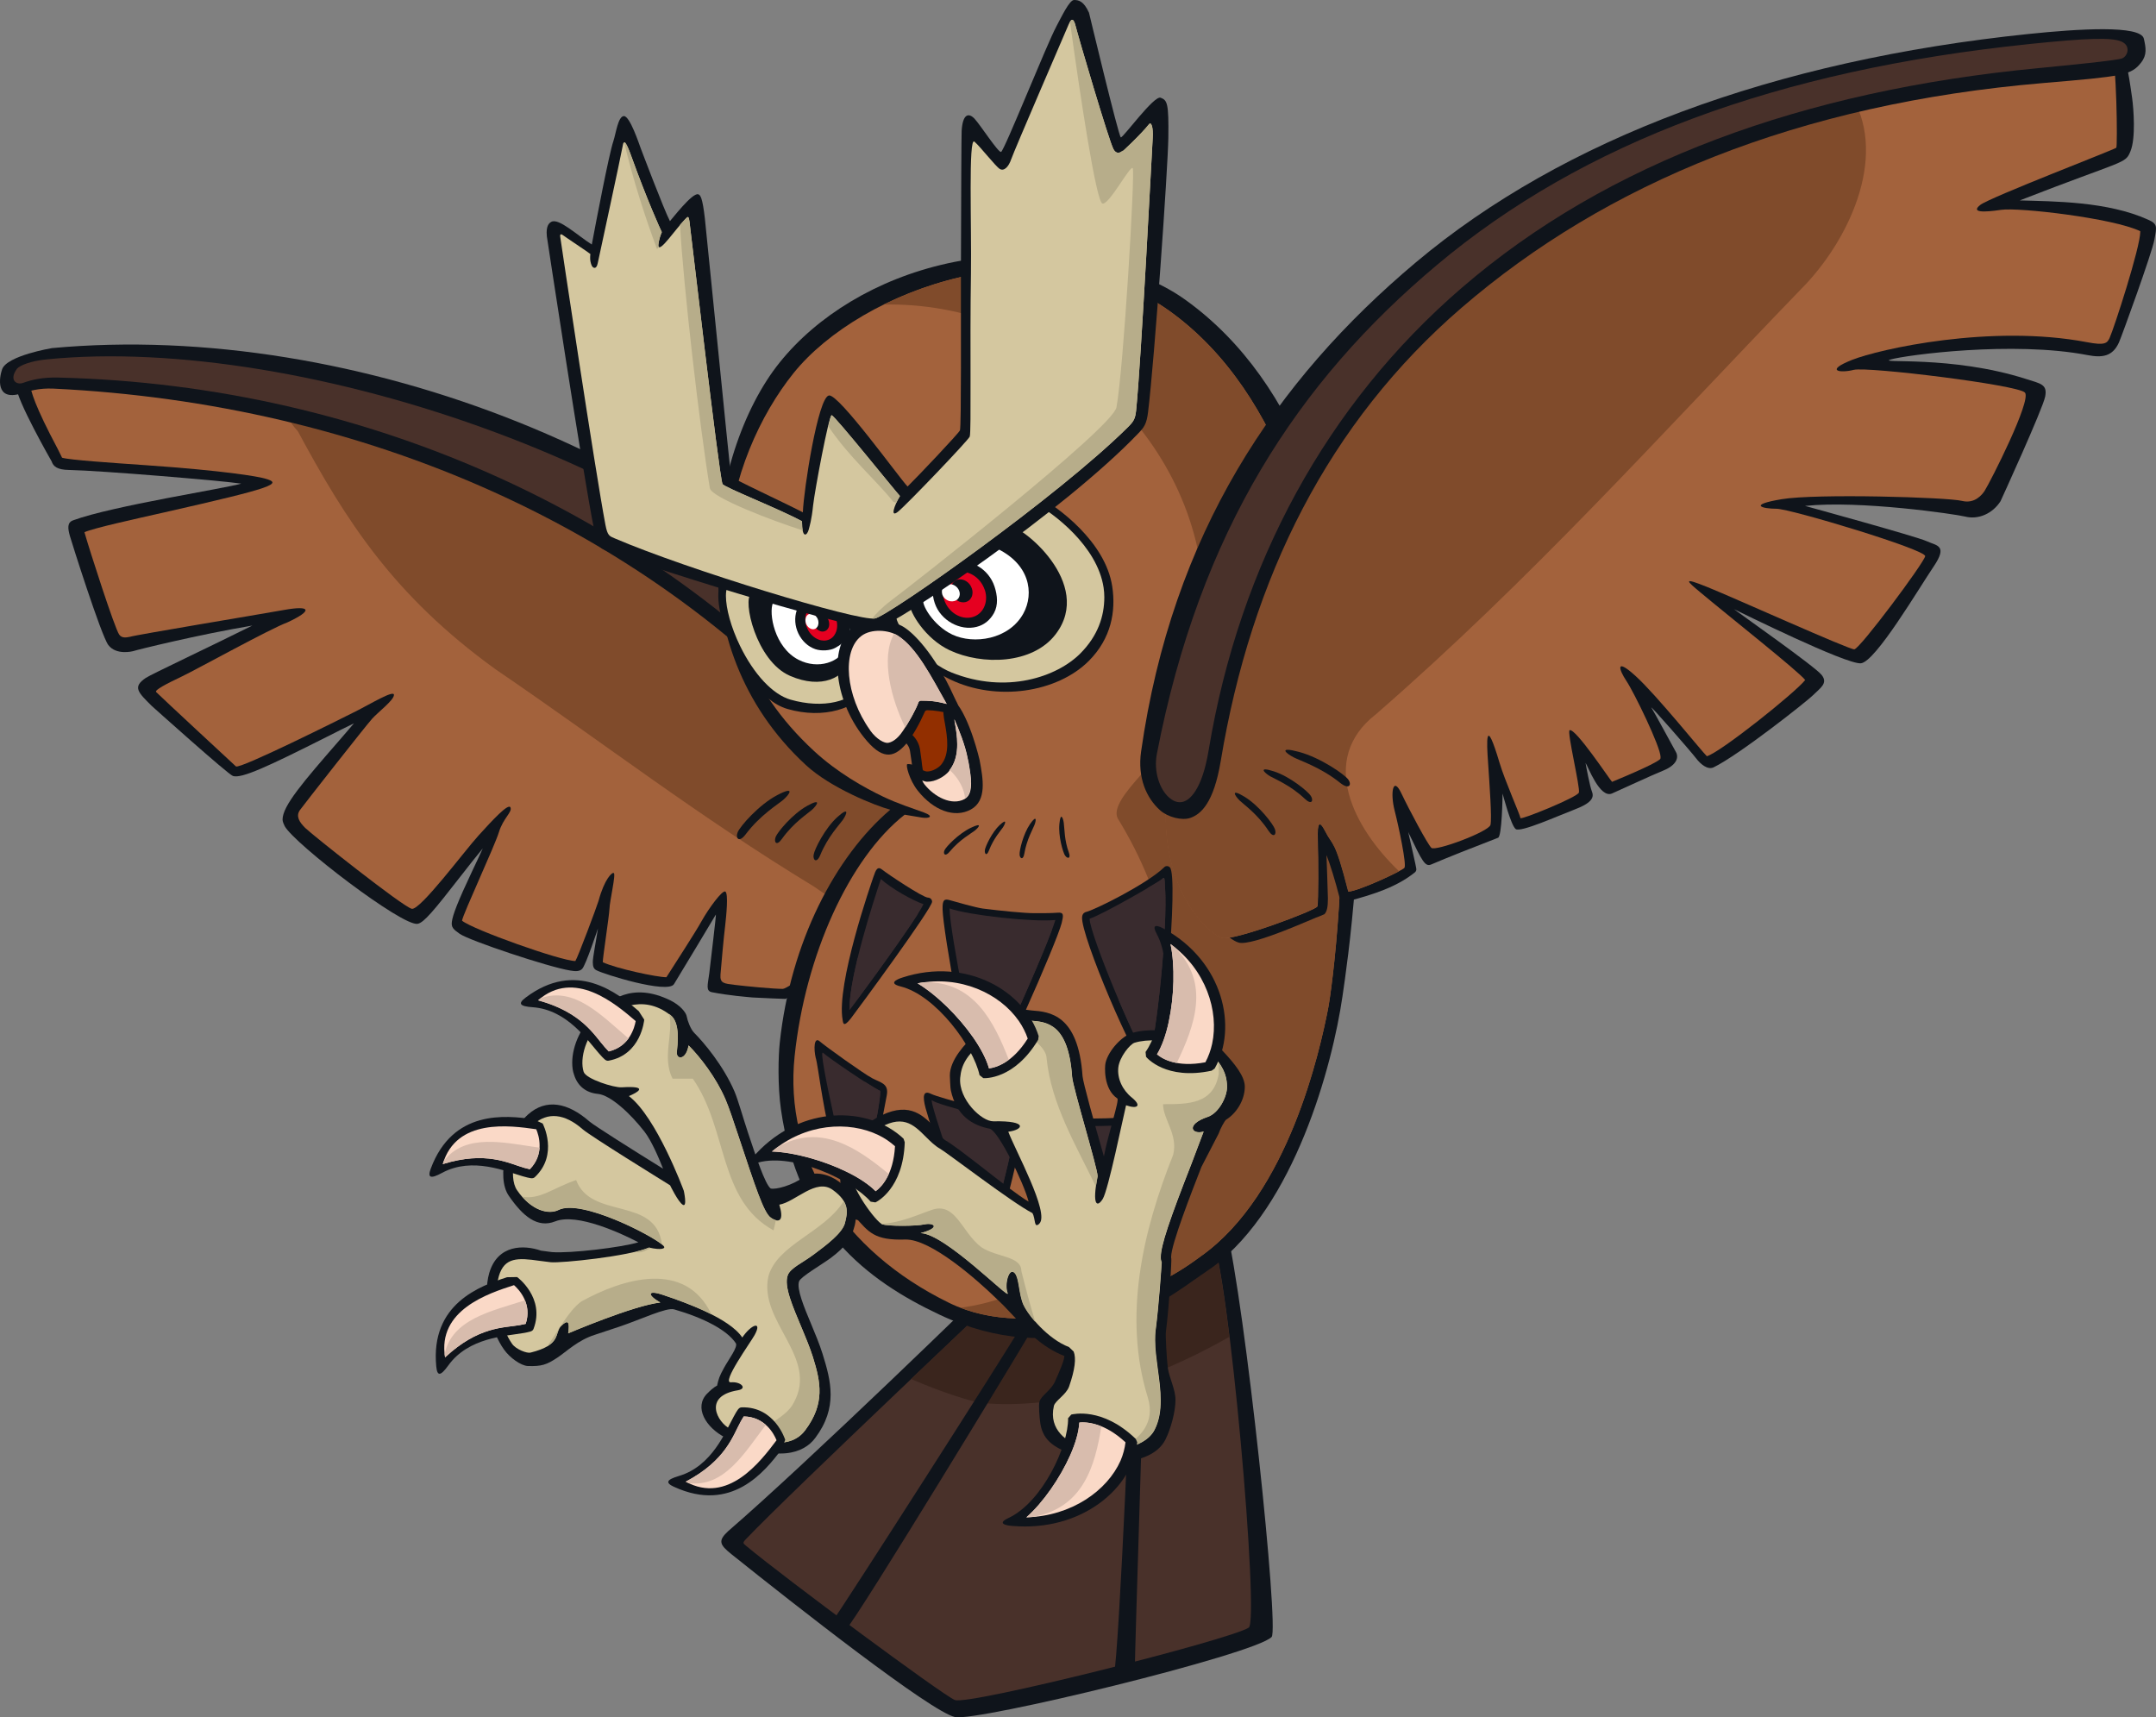 <?xml version="1.0" encoding="UTF-8"?>
<!-- Created with Inkscape (http://www.inkscape.org/) -->
<svg version="1.1" viewBox="0 0 425.57 338.99" xmlns="http://www.w3.org/2000/svg">
 <rect x="0" y="0" width="425.57" height="338.99" fill="#808080" stroke="none"/>
 <g transform="translate(76.174 9.336)">
  <path d="m161.59 230.66c-4.065 0.047-34.228 5.563-38.508 9.843-5.18 5.18-39.807 38.825-55.564 52.432-1.983 1.851-1.667 2.63 0.666 4.499 12.658 10.126 39.324 31.079 44.138 32.162 4.282 0.968 59.211-12.358 62.509-15.806 1.501-1.549-5.18-65.507-9.044-81.163-0.482-1.95-2.663-1.983-4.197-1.964" fill="#0f141b"/>
  <path d="m112.28 326.23c-2.597-1.133-33.445-23.984-41.123-30.38-0.685-0.567-0.817-0.614-0.047-1.416 8.561-9.011 52.099-50.067 57.162-54.914 3.683-3.513 29.098-6.646 32.479-6.679 1.298-0.017 1.601 0.581 1.7 0.784l0.472 0.85c3.513 7.029 9.511 76.05 7.395 77.466-3.579 2.38-55.413 15.423-58.012 14.29" fill="#49312a"/>
  <path d="m166.5 254.54c-0.883-7.212-1.818-13.341-2.663-17.006-5.947 5.497-20.02 13.442-28.198 14.641-5.679 0.817-13.757 0-19.537-1.133-3.73 3.546-8.011 7.612-12.442 11.825 6.146 2.682 12.375 4.613 14.174 4.763 14.457 1.218 31.38-3.262 48.668-13.091" fill="#3a251d"/>
  <g fill="#0f141b">
   <path d="m149.96 247.38c0 3.683-2.134 69.088-2.134 72.769-1.048 0.533-3.149 0.614-4.131 1.114 0.982-3.447 3.782-67.339 3.531-72.003 1.232-0.5 2.734-1.884 2.734-1.884"/>
   <path d="m127.33 253.48c-2.214 3.829-33.911 56.03-36.609 58.978-0.982-0.5-1.7-1.747-2.432-1.997 1.232-1.482 34.294-53.098 36.609-57.196 0.982 0 2.432 0.236 2.432 0.236"/>
   <path d="m-70.368 64.006c-0.666 0.094-1.185 0.482-1.482 1.067-0.189 0.378-1.147 1.232-1.147 1.766 0 2.663 7.012 14.891 7.012 14.891 0.33 0.982 1.067 1.667 3.432 1.7 6.579 0.142 30.08 2.115 33.994 2.696-3.05 0.935-25.45 4.396-33.178 7.245-1.18 0.425-1.081 1.53-0.633 3.116 0.236 0.864 6.146 19.604 7.579 21.502 1.567 2.082 4.847 1.218 4.847 1.218 0.85-0.283 12.908-3.267 23.584-5.064-8.062 4.032-19.92 9.594-21.02 10.326-2.682 1.799-1.567 2.833 1.147 5.53 0 0 15.024 13.491 16.04 13.84 1.681 0.552 6.845-1.832 18.571-7.745 1.95-0.982 3.829-1.931 5.313-2.649-0.831 1.001-1.865 2.167-2.814 3.281-7.295 8.377-11.276 13.025-11.276 15.723 0 0.425 0.283 1.001 0.425 1.298 1.983 3.546 23.285 19.87 26.249 19.27 1.218-0.236 3.097-2.465 8.561-9.494 1.35-1.733 2.965-3.796 4.282-5.38-0.633 1.416-1.416 3.064-2.082 4.462-2.899 6.13-3.848 8.694-4.013 9.994-0.142 1.081 0.236 1.482 1.549 2.398 1.931 1.35 17.472 6.546 21.819 7.245 1.048 0.189 1.851 0.189 2.346-0.33 0.718-0.718 3.097-7.912 3.116-7.962-0.378 2.531-1.015 5.68-1.015 6.629 0 0.968 0.236 1.331 0.666 1.582 1.383 0.784 14.124 4.747 15.357 2.767 0.982-1.601 8.128-13.458 8.261-13.724 0.142-0.283-1.048 9.411-1.298 11.626-0.283 2.233-0.751 3.447 0.548 3.697 3.347 0.652 6.762 0.916 8.012 1.034 1.265 0.094 6.529 0.283 6.529 0.283l0.283-0.189c1.78-1.185 43.505-29.031 44.021-44.437 0.094-2.616-0.949-4.747-3.083-6.379-60.494-46.153-147.74-79.531-190.49-72.886"/>
  </g>
  <path d="m118.91 138.49c1.549 1.18 2.299 2.649 2.299 4.481v0.236c-0.472 13.807-40.906 42.655-42.855 42.655-1.95 0-7.212-0.515-9.444-0.784-2.214-0.283-2.998-0.283-2.866-2.082 0.142-1.832 0.652-7.462 0.916-9.544 0.236-2.096 0.666-6.379 0.047-6.795-0.6-0.378-3.333 3.399-4.646 5.746-1.298 2.346-5.097 8.161-6.995 11.159-1.865 0-9.911-1.714-12.559-2.965 0-0.968 1.232-8.911 1.317-10.51 0.047-1.615 1.317-6.862 0.85-7.095-0.33-0.189-1.832 1.18-2.998 5.48-0.283 1.001-4.098 11.209-4.58 11.892-2.8 0-20.187-6.179-22.369-7.961 0.142-1.232 6.429-14.674 7.278-17.472 0.85-2.781 2.682-3.966 2.28-4.88-0.378-0.916-3.531 2.483-6.262 5.496-2.748 2.998-11.526 14.824-13.208 14.507-1.681-0.33-19.871-14.773-21.036-15.956-1.185-1.166-1.898-2.332-1.048-3.531 0.869-1.199 13.058-16.722 14.241-18.021 1.18-1.317 4.315-3.664 4.315-4.712 0-1.048-4.698 1.832-7.579 3.267-2.88 1.449-22.918 11.476-23.618 10.842-0.699-0.647-14.49-13.424-15.739-14.673-0.378-0.378 1.997-1.615 5.113-3.097 2.649-1.251 17.522-9.477 20.736-10.626 5.28-2.45 4.566-3.413-0.6-2.483-5.18 0.93-29.264 4.913-30.48 5.313-0.751 0.142-1.567 0.283-2.082-0.472-0.897-1.317-5.779-16.44-6.845-20.187 1.851-0.817 9.494-2.498 15.773-3.914 21.669-4.913 23.601-5.68 19.737-6.712-1.365-0.378-7.761-1.516-23.351-2.597-6.796-0.472-15.14-1.034-16.573-1.482-0.283-0.567-0.883-1.78-0.883-1.78-4.447-8.361-5.396-11.543-5.396-12.742 0-0.283 0.047-0.425 0.094-0.515 42.306-6.579 128.85 26.632 188.98 72.502" fill="#a3623c"/>
  <path d="m-17.384 75.78c9.56 17.788 18.921 32.445 38.958 46.952 21.969 14.974 39.94 28.964 62.925 42.938 3.933 2.814 8.178 4.963 12.608 6.762 11.41-9.411 23.851-21.619 24.101-29.231v-0.236c0-1.832-0.751-3.314-2.299-4.481-41.473-31.646-95.52-57.262-138.96-67.955 0.033 2.247 2.063 4.646 2.663 5.246" fill="#804b2b"/>
  <path d="m-65.938 59.382s-8.911 1.482-9.827 4.197c-0.515 1.482-1.432 6.329 3.763 4.763 1.601-0.482 3.413-1.1 6.396-0.968 61.359 2.965 117.74 27.432 155.85 71.17 3.631 4.164 6.496 2.564 7.562 1.681 3.262-2.696 4.429-10.376 1.166-14.54-34.427-43.838-104.75-71.886-164.91-66.306" fill="#0f141b"/>
  <path d="m98.363 126.72c2.498 3.163 1.615 9.727-0.864 11.775-1.35 1.114-2.965 0.633-4.78-1.464-38.475-44.154-95.82-70.337-157.31-71.836-3.314-0.094-5.413 0.472-7.029 1.048-1.232 0.472-2.88-0.515-1.185-2.814 0.6-0.647 2.649-1.516 5.896-1.832 49.933-4.997 131.23 21.786 165.27 65.124" fill="#49312a"/>
  <g fill="#0f141b">
   <path d="m76.923 155.9c-0.378 1.001 0.189 1.884 1.265 0.33 2.266-3.182 5.113-4.997 5.896-5.696 1.015-0.916 2.016-2.432-0.902-0.817-2.932 1.615-5.862 5.163-6.262 6.163"/>
   <path d="m69.445 154.91c-0.5 1.18 0.236 2.233 1.582 0.425 2.833-3.763 6.396-5.929 7.378-6.762 1.251-1.081 2.516-2.88-1.147-0.968-3.65 1.917-7.312 6.129-7.811 7.312"/>
   <path d="m84.43 159.38c-0.189 1.067 0.6 1.799 1.317 0.047 1.482-3.612 3.829-6.03 4.429-6.896 0.784-1.114 1.416-2.814-1.067-0.581-2.483 2.247-4.514 6.362-4.679 7.428"/>
   <path d="m110.75 42.678c-13.891 3.083-25.666 10.376-33.012 19.521-7.278 9.044-12.375 24.017-12.375 39.108 0 13.141 4.514 28.381 17.555 40.39 4.863 4.499 13.724 8.028 16.639 8.794-10.842 9.211-19.703 26.166-21.819 46.036-0.283 2.616-0.425 8.444 0.236 13.108 3.314 23.235 16.706 33.662 31.346 40.557 22.935 10.793 40.49 0.094 50.234-6.895l3.73-2.583c16.073-12.059 23.535-39.607 25.533-53.382 2.016-13.774 15.407-104.11-30.996-137.48-11.393-8.211-31.046-10.743-47.069-7.179"/>
  </g>
  <path d="m111.19 247.85c-21.103-10.293-32.628-28.681-30.513-48.718 2.096-19.954 10.826-39.108 21.719-47.652 0 0 1.917 0.33 3.399 0.567 1.464 0.236 2.483-0.236 0.378-1.015-2.096-0.765-5.18-1.747-8.028-3.116-3.749-1.799-8.994-4.712-13.641-9.011-26.966-24.867-17.189-58.228-4.046-74.584 13.307-16.556 49.717-29.88 74.251-12.242 45.403 32.662 32.795 129.95 31.23 137.84-1.567 7.878-7.695 36.359-25.017 48.668l-1.501 1.081c-9.393 6.762-31.729 16.222-48.235 8.178" fill="#a3623c"/>
  <path d="m154.71 52.082c-16.989-12.225-39.674-9.577-56.446-1.298 31.496-0.699 61.393 24.7 63.142 56.963 0 7.995-1.001 16.972-3.999 24.967-2.998 6.995-14.957 15.49-12.958 19.487 18.971 30.963 11.959 62.409-11.01 87.392-2.998 2.979-6.995 4.98-10.993 6.979-3.017 1.133-6.03 1.832-9.044 2.233 16.239 6.262 37.042-2.667 46.02-9.127l1.501-1.081c17.322-12.309 23.468-40.79 25.033-48.685 1.567-7.878 14.157-105.16-31.246-137.83" fill="#804b2b"/>
  <path d="m340.35-0.993c-40.657 2.781-82.429 16.206-114.64 36.809-40.657 26.016-64.957 62.575-70.27 105.73-2.45 19.837 8.611 33.894 12.875 35.177 2.748 0.798 15.506-5.147 15.94-5.18 0-0.017 1.001-0.425 1.001-0.425 0.515-0.534 0.685-1.501 0.685-3.083 0-0.982-0.283-8.328-0.283-8.594 0.765 1.931 1.766 5.246 2.531 8.211l0.034 0.142 0.047 0.094c0.236 0.425 0.699 0.897 1.317 0.751 5.68-1.482 10.077-2.998 13.525-5.779 0.189-0.189 0.283-0.331 0.283-0.619 0-0.425-1.284-5.846-1.615-7.395 0.034 0.047 0.047 0.142 0.094 0.236 2.715 5.679 3.262 6.745 4.481 6.212 3.182-1.365 8.211-3.347 13.174-5.263 0.765-0.283 0.897-8.211 0.883-8.728 0.094 0.283 1.648 6.296 2.597 7.012 0.968 0.718 8.395-2.63 11.592-3.848 3.182-1.199 3.947-2.266 3.48-3.48-0.472-1.218-1.166-5.03-1.284-5.73 0.472 0.633 2.8 7.096 5.23 6.03 2.432-1.067 7.595-3.498 10.176-4.547 2.583-1.067 3.031-2.564 2.432-3.631-0.6-1.048-4.164-7.678-4.813-8.711-0.652-1.034 7.845 8.694 8.761 9.91 0.916 1.218 2.332 2.384 3.498 1.818 5.014-2.432 18.438-13.058 19.587-14.207 1.464-1.464 3.064-2.38 1.714-4.046-1.35-1.681-16.306-12.192-17.288-12.958 1.114 0.515 22.185 10.976 25.067 10.676 2.899-0.33 11.459-14.84 14.34-19.087 2.88-4.249 0.6-4.098-1.365-5.014-1.983-0.916-23.402-6.795-24.018-6.962 10.876-1.147 29.797 1.648 31.596 2.101 2.616 0.666 5.43-0.581 6.996-3.031 0.094-0.189 8.344-18.221 8.811-20.653 0.472-2.432-0.883-2.55-3.796-3.48-14.74-4.712-29.68-2.965-26.682-3.848 2.998-0.864 24.068-3.697 38.825-0.864 2.913 0.567 4.963 0.283 6.212-2.483 0.472-1.015 6.546-17.705 6.996-20.286 0.472-2.583 0.666-3.097-1.218-3.947-8.045-3.65-18.704-3.612-25.35-3.815 20.87-8.128 20.803-7.129 21.852-9.71 1.067-2.583 0.618-8.344 0.33-10.476-0.33-2.115-1.081-8.744-2.616-10.327-0.6-0.614-1.251-0.718-1.681-0.685" fill="#0f141b"/>
  <path d="m226.79 37.5c31.929-20.437 73.369-33.728 113.71-36.493 0.017-0.017 0.094 0.047 0.094 0.047 1.034 1.067 1.232 18.404 0.968 18.771-0.283 0.33-24.85 9.76-26.832 11.276-1.964 1.534 0.619 1.501 4.098 0.982 3.498-0.515 22.085 1.634 27.449 4.211 0 0.033 0.017 0.047 0.017 0.094 0 3.116-5.18 19.071-6.063 21.003-0.472 0.982-0.864 1.516-4.462 0.817-18.871-3.598-40.989 1.35-46.419 3.513-5.429 2.167-2.28 2.63 0.378 1.95 2.663-0.685 32.429 2.965 33.795 4.481 1.365 1.516-6.846 17.655-7.945 19.387-0.515 0.798-1.983 2.616-4.481 1.997-2.814-0.718-28.831-1.482-35.61-0.331-6.779 1.133-3.73 1.884-1.001 1.884 2.734 0 29.564 8.078 29.347 9.361-0.189 1.265-12.908 18.338-13.991 18.388-1.1 0.033-23.634-10.127-28.914-12.259-5.28-2.134-4.131-1.213-1.35 1.114 5.18 4.348 19.471 15.656 20.57 17.205-1.898 2.432-16.656 14.24-19.404 15.04-0.949-0.883-9.944-12.092-14.058-15.823-4.098-3.73-3.333-1.298-1.813 0.982 1.516 2.28 6.729 12.992 6.729 14.99 0 0.189-0.017 0.283-0.047 0.378-0.283 0.331-1.865 1.364-9.527 4.532-0.5-0.5-7.212-10.66-8.378-10.193-0.567 0.236 2.134 11.393 1.832 12.308-0.283 0.916-11.559 5.497-11.542 5.03 0-0.482-3.083-7.395-4.112-10.876-2.866-9.644-2.564-4.178-2.266 0.047 0.283 4.263 0.765 10.793 0.472 12.159-0.283 1.365-10.927 5.313-11.676 4.547-0.765-0.751-4.263-7.279-5.929-10.776-1.667-3.498-2.2-0.047-1.331 3.38 0.883 3.447 2.398 10.743 1.95 11.342-0.472 0.619-9.327 4.698-11.059 4.665-2.701-10.576-2.998-8.827-4.58-11.942-1.601-3.13-1.516-0.094-1.449 2.465 0.094 2.531 0.142 11.676-0.094 12.425-0.283 0.751-16.572 6.862-18.787 6.213-2.965-0.883-13.158-10.393-10.776-29.764l3.163-4.282c5.247-42.538 29.231-78.598 69.371-104.28" fill="#a3623c"/>
  <path d="m195.36 131.71c30.963-26.966 55.93-54.93 83.895-83.895 9.31-9.31 17.189-25.8 10.26-37.892-22.718 6.379-44.304 15.789-62.725 27.565-40.14 25.683-64.124 61.742-69.371 104.3l-3.163 4.282c-2.38 19.371 7.812 28.865 10.776 29.748 2.214 0.666 18.521-5.463 18.788-6.213 0.236-0.732 0.189-9.877 0.094-12.425-0.047-2.531-0.142-5.58 1.449-2.465 1.582 3.116 1.884 1.383 4.58 11.959 1.416 0.017 7.578-2.701 10.043-4.032-8.927-8.511-15.989-22.019-4.646-30.93" fill="#804b2b"/>
  <path d="m184.29 169.54h-0.017 0.017" fill="#d4c79f"/>
  <path d="m324.35-2.642c-50.383 5.213-91.889 20.62-121.02 45.071-27.882 23.418-48.135 53.648-54.264 96.57-0.751 5.247 1.1 9.244 3.749 11.609 1.534 1.364 4.315 2.082 5.979 1.501 2.063-0.732 4.598-2.866 5.996-11.243 6.013-36.293 21.336-66.856 47.536-89.458 28.548-24.617 66.556-40.273 114.84-44.354 15.739-1.331 17.339-1.534 19.287-4.032 1.213-1.549 0.949-2.932 0.548-4.712-0.6-2.748-12.975-1.95-22.652-0.949" fill="#0f141b"/>
  <path d="m154.55 148.06c-1.799-1.601-3.05-5.047-2.365-8.611 8.478-43.871 27.732-73.368 55.28-96.486 28.815-24.184 67.123-38.458 117.09-43.621 11.309-1.166 16.056-1.317 18.005-0.482 1.95 0.831 1.246 2.913 0.142 3.329-1.1 0.425-10.66 1.35-16.789 1.95-46.053 4.429-84.728 18.455-113.59 43.371-26.549 22.902-43.804 54.431-49.917 91.207-1.331 8.095-3.862 9.81-4.88 10.16-1.218 0.425-2.28-0.189-2.965-0.817" fill="#49312a"/>
  <path d="m96.237 163.73c-0.472 1.383-7.395 21.252-6.079 28.298 0.094 0.472 0.094 1.615 1.615-0.331 1.482-1.95 16.106-21.802 16.039-23.051-0.017-0.472-0.378-0.784-0.817-0.798-1.015-0.017-7.995-4.679-8.977-5.48-0.982-0.817-1.317-0.017-1.78 1.365" fill="#0f141b"/>
  <path d="m91.49 190.01c0-6.912 4.797-21.619 6.213-25.833 2.063 1.884 6.345 4.282 8.411 4.963-1.501 3.262-14.624 21.036-14.624 20.87" fill="#392b2e"/>
  <path d="m109.88 170.14c0.094 4.462 4.93 31.296 6.946 34.827 0.236 0.472 0.652 1.464 1.284 1.015 2.2-1.567 14.357-29.431 15.273-33.095 0.378-1.549 0.472-2.181-0.798-2.063-1.265 0.094-2.531 0.094-4.598 0.094-2.049 0-6.646-0.472-10.193-0.916-1.364-0.189-5.513-1.365-6.546-1.667-1.015-0.283-1.416-0.047-1.365 1.78" fill="#0f141b"/>
  <path d="m111.25 169.98c3.862 1.365 16.589 2.734 20.903 2.28-1.582 5.18-11.593 27.682-14.141 31.763-1.766-4.532-6.662-29.114-6.762-34.044" fill="#392b2e"/>
  <path d="m153.59 161.89c-3.447 3.314-13.724 8.411-15.407 8.794-0.189 0.047-0.699 0.236-0.765 1.001-0.33 3.546 10.593 29.231 12.825 30.197 0.378 0.189 0.784 0.047 1.034-0.236 2.134-2.38 5.247-38.075 3.465-39.774-0.33-0.33-0.817-0.33-1.147 0" fill="#0f141b"/>
  <path d="m153.21 164.18c0.567-0.567 0.472-0.047 0.581 1.582 0.567 7.928-1.733 30.047-3.314 34.294-2.663-3.612-11.526-24.983-11.576-28.048 2.498-0.784 13.741-7.262 14.307-7.828" fill="#392b2e"/>
  <path d="m84.888 199.61c0.472 1.95 1.1 7.845 2.847 15.457 3.65 15.89 4.396 16.123 4.897 16.289l0.515 0.142 0.378-0.472c1.133-1.53 4.864-21.686 5.33-24.084 0.472-2.413-1.147-2.531-2.866-3.447-1.733-0.916-9.244-6.296-10.36-7.278-1.114-0.982-1.232 1.431-0.765 3.381" fill="#0f141b"/>
  <path d="m86.264 198.46c1.147 1.034 9.344 6.646 11.292 7.545 0 0.047 0.017 0.094 0.017 0.236 0 3.064-3.314 17.855-4.747 22.569-1.733-5.247-7.711-31.363-6.562-30.33" fill="#392b2e"/>
  <path d="m106.55 209.47c0.666 2.432 9.144 29.88 11.209 30.43 0.142 0.034 0.534 0.094 0.883-0.283 1.634-1.799 7.778-26.116 7.095-27.998-0.094-0.331-0.378-0.534-0.699-0.567-3.716-0.472-15.89-3.697-17.422-4.462-1.534-0.765-1.747 0.378-1.067 2.899" fill="#0f141b"/>
  <path d="m107.81 207.86c1.034 0.916 14.207 4.178 16.523 4.566-0.094 3.083-4.646 21.053-6.379 25.3-2.03-4.447-11.176-30.78-10.143-29.864" fill="#392b2e"/>
  <path d="m153.99 209.36c-1.185 1.331-6.196 2.049-14.924 2.101h-0.883c-0.378 0.017-0.685 0.189-0.864 0.548-1.582 2.866 8.811 28.515 8.944 28.731l0.283 0.472 0.581-0.094c2.167-0.515 8.361-28.614 8.511-30.33 0.047-0.567 0.094-1.449-0.548-1.733-0.189-0.094-0.633-0.189-1.081 0.331" fill="#0f141b"/>
  <g fill="#392b2e">
   <path d="m91.49 190.01c0 0.142 10.027-13.425 13.558-19.004-3.848 3.097-8.411 5.48-11.959 8.877-0.916 3.829-1.601 7.529-1.601 10.127"/>
   <path d="m131.5 174.14c-4.88 5.546-12.392 7.944-17.538 12.741 1.464 7.412 3.163 14.84 4.065 17.139 2.299-3.697 10.743-22.535 13.475-29.88"/>
   <path d="m153.79 165.76c-0.094-1.634-0.017-2.148-0.581-1.582-0.189 0.189-1.298 0.864-2.847 1.78 1.497 7.562-1.501 15.273-5.763 22.002 2.313 5.43 4.698 10.493 5.879 12.092 1.582-4.249 3.881-26.35 3.314-34.294"/>
   <path d="m97.576 206.23c0-0.094-0.017-0.142-0.017-0.236-0.581-0.283-1.747-0.982-3.097-1.846-0.189 3.612-2.597 6.962-5.363 9.927 1.431 6.213 2.979 12.425 3.73 14.69 1.431-4.698 4.747-19.487 4.747-22.552"/>
   <path d="m124.33 212.43c-0.685-0.094-2.332-0.482-4.329-0.968-1.048 4.514-3.829 8.561-7.279 12.159 2.148 6.146 4.362 12.175 5.247 14.107 1.714-4.263 6.279-22.219 6.362-25.3"/>
   <path d="m139.07 212.95c5.613-0.034 12.142-0.283 15.024-1.832-0.567 4.814-5.413 22.668-7.162 27.532-2.167-5.13-8.328-22.386-8.328-25.6v-0.094h0.472"/>
  </g>
  <path d="m41.59 190.45c-2.965 2.564-4.813 6.562-4.813 9.977 0 0.85 0.094 1.667 0.378 2.432 0.699 2.2 2.365 3.513 4.665 3.73 2.531 0.236 6.446 3.895 9.21 7.445 1.365 1.766 2.767 5.014 3.683 7.329-6.046-3.749-13.575-8.495-14.541-9.327-4.296-3.763-8.561-4.547-12.109-1.383-4.23 3.763-6.346 12.358-3.815 16.039 2.781 4.046 5.646 6.463 9.177 5.064 4.296-1.733 13.208 2.45 16.406 4.131-3.248 1.001-13.491 2.233-17.089 1.931l-2.134-0.283c-3.347-1.166-8.545-1.251-10.21 4.414-1.365 4.679 0.378 11.592 2.913 15.107 1.166 1.648 3.347 3.182 4.679 3.248 2.734 0.094 3.716-0.236 5.829-1.634 1.865-1.232 4.065-3.465 7.445-4.532l4.864-1.615c4.216-1.416 9.244-3.829 10.759-3.399 5.896 1.7 10.46 4.098 12.175 6.679 0.482 0.718-1.383 3.149-2.313 4.847-0.949 1.714-1.081 2.2-1.383 3.546 0 0-0.567 0.142-1.983 1.582-2.583 2.649-0.33 6.662 3.683 8.694 10.276 5.13 15.456 3.012 17.671 0.047 4.514-6.013 3.116-11.276 1.449-16.622-0.6-1.917-1.449-3.947-2.266-5.912-1.365-3.248-2.899-6.946-2.365-8.395 0.33-0.916 4.481-3.3 6.279-4.632 2.88-2.167 4.046-3.763 4.712-6.429 0.732-2.946-0.633-6.729-3.116-8.611-1.851-1.397-4.679-2.2-6.729-1.034-2.597 1.851-5.763 2.63-6.746 2.384-1.114-0.798-2.998-6.579-4.481-11.01-0.982-2.946-1.964-6.496-2.663-8.128-2.2-5.113-6.03-9.66-7.945-11.576-0.732-0.718-1.365-2.498-1.464-3.163-0.142-0.949-1.416-2.332-3.196-3.229-7.812-3.848-12.175 0.189-14.607 2.266" fill="#0f141b"/>
  <path d="m58.785 225.68c-0.094-0.283-5.413-14.557-10.826-18.654 1.582-0.666 4.263-2.082-1.431-1.733-1.516 0.094-7.029-1.634-7.495-3.05-0.831-2.616 0.378-7.295 3.862-10.276 2.049-1.78 7.529-5.43 13.291-0.897 1.95 1.53 1.365 5.763 1.232 7.278-0.142 1.534 1.832 1.634 2.313-1.317 2.247 2.266 5.413 6.279 7.278 10.66 0.685 1.567 1.601 4.315 2.564 7.229 3.314 9.96 5.014 15.256 6.412 16.139 1.898 1.218 2.55 0.283 1.667-2.597 3.215-0.567 7.262-5.329 10.56-2.913 3.314 2.398 2.932 4.362 2.398 6.512-0.5 1.983-3.598 4.315-6.096 6.179-2.299 1.733-4.646 2.682-5.197 4.15-0.817 2.181 1.034 6.279 2.748 10.393 0.798 1.931 1.634 3.914 2.2 5.729 1.567 4.997 2.432 9.227-1.516 14.491-3.196 4.263-9.81 2.2-14.79-0.283-2.531-1.265-5.463-6.496 1.534-7.628 1.917-0.33 0.581-1.747-1.383-1.567-1.964 0.189 3.829-7.811 4.665-9.327 1.582-2.866-0.619-2.181-2.432 0.482-2.531-3.815-11.276-6.946-15.706-8.428-3.116-1.034-3.05 0.047-0.472 1.534-5.163 0.515-18.188 6.08-18.188 6.08 0.33-2.247 0-2.847-1.383-1.468-1.397 1.397 0.189 3.716-6.046 5.263-0.666 0.189-2.847-0.614-3.631-1.714-2.2-3.083-3.782-9.46-2.616-13.408 1.1-3.716 3.749-3.612 7.995-2.998l2.266 0.283c2.096 0.189 15.39-1.166 19.354-2.899 2.531 0.567 3.413 0.189 2.88-0.331-1.865-1.884-16.239-9.327-20.72-7.079-1.898 0.949-5.346 0.236-8.195-3.914-1.813-2.616-0.5-9.66 3.248-12.992 2.8-2.483 6.146-2.148 9.71 0.968 1.567 1.364 15.656 10.06 17.255 11.059 0 0 1.601 3.314 2.517 3.848 0.916 0.534 0.189-2.767 0.189-2.767" fill="#d4c79f"/>
  <g fill="#b7ad8a">
   <path d="m76.503 233.59c0.189-0.732 0.331-1.416 0.472-2.082-0.283-0.094-0.581-0.189-0.949-0.472-1.416-0.883-3.116-6.179-6.429-16.139-0.968-2.913-1.884-5.663-2.55-7.229-1.884-4.362-5.03-8.395-7.295-10.66-0.482 2.946-2.45 2.847-2.313 1.331 0.142-1.534 0.732-5.763-1.232-7.295-0.094-0.094-0.189-0.142-0.283-0.236 0.883 3.829-1.464 8.545 0.652 12.775h3.999c6.979 9.994 4.98 23.968 15.973 29.964"/>
   <path d="m37.549 223.6c-4.362 1.449-7.145 3.947-10.643 3.281 2.616 2.965 5.496 3.432 7.178 2.597 4.296-2.148 17.589 4.566 20.403 6.795-1.251-9.56-13.974-4.763-16.939-12.675"/>
   <path d="m52.293 236.99c-0.094-0.017-0.236-0.034-0.378-0.047-0.666 0.283-1.582 0.567-2.663 0.817 0.982 0.378 2.03-0.236 3.031-0.751"/>
   <path d="m38.548 247.58c-2.63 1.983-4.414 5.696-6.745 8.861 2.398-1.383 1.733-2.984 2.8-4.046 1.383-1.383 1.714-0.784 1.383 1.449 0 0 13.025-5.546 18.188-6.079-2.583-1.449-2.649-2.55 0.472-1.516 2.483 0.817 6.296 2.167 9.611 3.848-5.13-10.793-17.489-7.079-25.7-2.517"/>
   <path d="m75.504 242.58c-1.997 8.994 9.994 15.99 4.997 24.967-1.431 2.866-5.429 4.197-8.328 6.946 4.046 1.35 8.228 1.648 10.577-1.501 3.966-5.263 3.083-9.494 1.534-14.474-0.581-1.818-1.397-3.815-2.214-5.73-1.714-4.131-3.565-8.228-2.748-10.41 0.548-1.449 2.899-2.417 5.196-4.145 2.498-1.865 5.597-4.178 6.096-6.163 0.378-1.464 0.652-2.833-0.236-4.315-3.966 6.262-13.075 8.511-14.874 14.823"/>
  </g>
  <path d="m67.123 104.97c-0.581 0.189-0.949 0.482-1.114 0.883-1.18 2.88 0.425 8.578 2.55 12.942 1.397 2.899 5.097 10.21 10.743 11.825 7.062 2.016 13.674 0.033 16.572-4.414 2.833-4.362 3.546-14.457 0.425-16.489-2.715-1.766-24.85-6.096-29.164-4.747" fill="#0f141b"/>
  <path d="m95.476 110.98c1.997 1.317 1.813 10.293-0.864 14.424-2.517 3.881-8.311 5.196-14.74 3.366-3.498-1.001-7.229-4.98-9.977-10.627-1.766-3.631-2.781-7.378-2.781-9.86 0-0.718 0.094-1.317 0.283-1.78 1.95-1.482 25.483 2.781 28.098 4.481" fill="#d4c79f"/>
  <path d="m72.105 107.87c-1.766 1.1 0.916 13.291 7.678 16.206 6.213 2.701 10.826 0.378 11.892-3.347 1.081-3.782 2.266-8.428 1.081-9.177-1.199-0.765-18.921-4.763-20.653-3.683" fill="#0f141b"/>
  <path d="m76.412 109.63c-0.902 2.063 0.283 8.827 5.014 11.259 3.928 2.016 8.228 0.482 9.527-2.55 1.015-2.38 0.732-6.096-0.033-6.579-0.784-0.5-13.974-3.366-14.507-2.134" fill="#fff"/>
  <path d="m83.429 108.42c-1.081 0.534-1.917 1.501-2.332 2.715-0.5 1.449-0.378 3.13 0.33 4.599 0.732 1.482 1.884 2.564 3.329 3.064 1.218 0.425 2.979 0.283 3.914-0.236 1.067-0.581 1.681-1.034 2.483-2.384 0.33-0.515 0.548-1.365 0.548-1.983 0-0.949-0.236-2.2-1.232-3.498-1.001-1.298-2.03-1.964-3.48-2.465-1.218-0.425-2.483-0.33-3.583 0.189" fill="#0f141b"/>
  <path d="m85.514 116.95c-0.949-0.33-1.78-1.081-2.266-2.096-0.5-1.001-0.6-2.115-0.283-3.064 0.189-0.5 0.548-1.185 1.331-1.567 0.784-0.378 1.549-0.283 2.049-0.094 0.949 0.33 1.78 1.1 2.266 2.096 0.5 1.001 0.6 2.115 0.283 3.064-0.189 0.515-0.534 1.199-1.331 1.582-0.784 0.378-1.549 0.236-2.049 0.094" fill="#e50020"/>
  <path d="m85.727 115.25c-0.482-0.189-0.883-0.548-1.133-1.048-0.236-0.5-0.283-1.067-0.142-1.534 0.094-0.236 0.283-0.6 0.666-0.784 0.378-0.189 0.765-0.142 1.034-0.047 0.472 0.189 0.883 0.548 1.133 1.048 0.236 0.5 0.283 1.067 0.142 1.534-0.094 0.236-0.283 0.6-0.666 0.784-0.378 0.189-0.784 0.142-1.034 0.047" fill="#0f141b"/>
  <path d="m83.919 114.8c-0.378-0.142-0.732-0.472-0.935-0.897-0.189-0.425-0.236-0.897-0.094-1.298 0.047-0.236 0.236-0.515 0.534-0.685 0.33-0.142 0.652-0.094 0.85-0.034 0.378 0.142 0.732 0.472 0.935 0.897 0.189 0.425 0.236 0.897 0.094 1.317-0.047 0.189-0.236 0.5-0.534 0.666-0.33 0.189-0.652 0.094-0.85 0.034" fill="#fff"/>
  <path d="m90.427 111.34" fill="#0f141b"/>
  <path d="m113.41 97.861c-6.113 4.83-13.008 10.893-13.958 12.642-0.472 0.85-0.425 1.931 0.047 3.248 1.464 3.881 7.529 8.928 11.842 11.01 9.177 4.447 21.169 2.63 27.432-3.664 4.381-4.414 5.346-9.743 4.598-14.657-1.35-8.944-10.943-15.823-14.507-17.721-0.581-0.283-2.346-1.232-15.473 9.144" fill="#0f141b"/>
  <path d="m111.61 123.39c-4.429-1.78-9.511-7.045-10.693-10.177-0.331-0.864-0.378-1.567-0.142-1.997 1.747-3.229 24.767-21.736 27.432-21.153 3.399 1.813 12.208 8.295 13.458 16.589 0.094 0.633 0.142 1.265 0.142 1.884 0 3.763-1.265 7.628-4.73 11.11-4.58 4.613-14.607 8.111-25.467 3.749" fill="#d4c79f"/>
  <path d="m122.69 94.355c2.649-0.189 17.189 11.459 9.511 21.503-4.566 5.979-14.557 6.146-20.92 3.163-4.863-2.299-7.861-7.462-7.962-9.26 0.784-1.416 16.772-15.223 19.371-15.407" fill="#0f141b"/>
  <path d="m120.09 98.701c7.062 3.083 7.928 9.111 5.73 13.075-2.847 5.147-9.794 6.146-14.024 4.145-3.782-1.785-6.196-6.046-5.68-6.962 0.515-0.935 12.409-10.943 13.974-10.26" fill="#fff"/>
  <path d="m112.14 101.72c-1.501 0.378-2.734 1.383-3.48 2.767-0.817 1.534-0.949 3.432-0.33 5.213 1.147 3.465 5.047 5.547 8.278 4.698 1.501-0.378 2.682-1.365 3.432-2.748 0.831-1.534 0.685-3.432 0.094-5.213-1.147-3.465-4.73-5.58-7.962-4.712" fill="#0f141b"/>
  <path d="m118.21 107.07c0.425 1.265 0.33 2.583-0.236 3.631-0.472 0.897-1.265 1.53-2.214 1.78-2.247 0.6-4.73-0.93-5.563-3.413-0.189-0.533-0.283-1.081-0.283-1.601 0-0.732 0.189-1.431 0.482-2.03 0.482-0.902 1.265-1.534 2.233-1.785 2.233-0.6 4.73 0.935 5.563 3.413" fill="#e50020"/>
  <path d="m115.65 106.79c0.236 0.633 0.189 1.298-0.094 1.818-0.236 0.472-0.633 0.765-1.114 0.897-1.114 0.283-2.365-0.482-2.781-1.714-0.094-0.283-0.142-0.534-0.142-0.798 0-0.378 0.094-0.718 0.236-1.015 0.236-0.472 0.633-0.765 1.114-0.897 1.114-0.283 2.365 0.482 2.781 1.714" fill="#0f141b"/>
  <path d="m113.16 107.3c0.189 0.472 0.142 0.968-0.094 1.365-0.189 0.33-0.515 0.567-0.916 0.652-0.93 0.236-1.964-0.331-2.313-1.265-0.047-0.189-0.094-0.378-0.094-0.6 0-0.283 0.047-0.533 0.189-0.765 0.189-0.331 0.533-0.567 0.935-0.666 0.916-0.236 1.95 0.331 2.299 1.284" fill="#fff"/>
  <path d="m132.33-4.091c-1.818 3.314-10.31 24.634-10.91 24.75-0.6 0.094-4.079-5.33-5.246-6.579-1.185-1.232-2.332-0.897-2.531 2.432-0.047 1.265-0.094 10.91-0.142 28.065-0.017 9.627 0.094 29.947-0.189 31.029-0.189 0.534-8.378 9.177-10.343 11.093-1.733-1.832-13.591-18.338-15.523-17.972-2.148 0.378-4.963 18.471-5.147 23.068-4.079-2.115-13.924-6.629-14.191-7.112-0.33-2.814-4.462-44.354-5.147-50.867-0.472-4.145-0.883-4.679-1.317-4.797-1.166-0.378-5.196 4.913-5.58 5.297-1.166-2.2-5.763-14.374-5.763-14.374-0.283-0.732-2.129-6.396-3.329-6.362-1.147 0.033-1.582 3.465-2.068 4.93-0.897 2.663-3.432 15.99-4.263 20.42-2.814-1.766-6.562-5.329-8.011-4.462-0.33 0.189-1.081 0.652-0.864 2.833 0 0 6.946 46.003 9.377 58.162 0.581 2.847 0.699 3.3 2.866 4.098 12.125 4.481 49.368 15.839 52.932 15.123 3.763-0.751 36.892-23.118 51.583-38.491 1.114-1.166 1.634-1.818 1.917-4.197 1.298-10.676 3.895-47.902 3.999-54.065 0.094-6.862-0.189-7.479-1.516-7.978-1.317-0.515-7.446 7.978-7.862 7.828-0.425-0.142-6.279-24.601-6.279-24.601-1.081-2.398-2.115-2.498-2.932-2.517-0.935-0.033-2.498 3.347-3.531 5.246" fill="#0f141b"/>
  <path d="m123.44 22.065c0.5-1.516 10.743-25.2 11.326-26.582 0.6-1.397 1.034-1.147 1.416 0.472 0.378 1.601 6.529 22.535 7.446 24.184 0.916 1.648 2.233-0.283 1.733 0.378-0.515 0.652 3.829-3.48 5.246-5.296 0.482-0.619 0.883 0.548 0.751 2.748-0.142 1.997-2.266 43.905-3.281 53.748-0.189 1.648-0.472 2.115-1.601 3.248-13.774 13.708-47.202 37.226-49.917 37.775-3.229 0.652-37.092-9.66-51.433-15.823-0.982-0.425-1.383-0.482-1.799-2.682-2.016-10.61-8.911-56.646-8.928-56.912-0.033-0.283 0.047-0.618 0.548-0.236 0.482 0.378 5.13 3.446 5.413 3.716-0.142 1.284 0.094 1.898 0.283 2.313 0.189 0.425 0.897 0.864 1.166-0.482 0.283-1.35 4.414-20.37 4.997-23.485 0.283-1.549 1.615 2.28 1.615 2.28 3.215 8.911 5.746 14.457 6.046 15.057-0.6 1.416-0.765 2.597-0.652 2.847 0.425 0.949 3.262-3.333 5.213-5.346 0.567-0.581 0.718-0.831 0.897 0.425 0.189 1.251 5.763 49.584 6.512 51.782 0.236 0.633 11.06 4.863 15.69 7.378 0 3.546 1.001 2.8 1.317 1.681 0.189-0.751 0.581-1.898 0.883-4.847 0.331-2.965 3.097-17.755 3.65-17.755 0.567 0 12.691 15.124 13.491 15.94-1.133 1.832-2.016 4.429-0.331 3.031 1.714-1.397 13.891-14.108 14.108-14.79 0.33-1.081 0-17.655 0.236-32.212 0.142-9.327-0.533-27.049 0.685-26 1.199 1.034 4.197 4.913 5.014 5.396 0.831 0.5 1.747-0.425 2.247-1.931" fill="#d4c79f"/>
  <g fill="#b7ad8a">
   <path d="m53.895 39.412c-0.033-0.017-0.047-0.047-0.094-0.094-0.094-0.236 0.047-1.416 0.647-2.847-0.283-0.581-2.833-6.146-6.046-15.04 0 0-1.067-3.182-1.364-2.616 1.785 7.479 4.145 14.774 6.479 21.02 0.142-0.142 0.236-0.283 0.378-0.425"/>
   <path d="m146.12 18.454c-0.047 0.047-0.034 0.047 0.017 0 0.094-0.142 0.094-0.189-0.017 0"/>
   <path d="m96.551 112.73c2.734-0.548 36.143-24.067 49.934-37.775 1.133-1.133 1.416-1.601 1.601-3.248 1.001-9.843 3.149-51.749 3.262-53.748 0.142-2.2-0.283-3.366-0.751-2.748-1.416 1.813-5.746 5.946-5.246 5.296 0.515-0.666-0.798 1.265-1.733-0.378-0.916-1.648-7.046-22.602-7.445-24.184-0.33-1.35-0.685-1.714-1.147-0.982 1.997 14.507 5.163 35.477 6.396 35.876 1.265 0.425 5.53-7.695 5.996-6.979 0.482 0.699-1.813 39.641-3.215 47.202-0.765 4.098-40.24 34.96-44.404 38.075-1.997 1.516-3.163 2.748-3.782 3.612 0.236 0.017 0.378 0.017 0.534-0.017"/>
   <path d="m100.08 89.646c0.236 0.189 0.482 0.236 0.685 0.236 0.189-0.472 0.472-0.902 0.699-1.331-0.798-0.798-12.925-15.94-13.475-15.94-0.142 0-0.33 0.85-0.652 2.214 4.145 6.163 9.41 10.593 12.741 14.807"/>
   <path d="m82.278 95.359c-0.094-0.425-0.142-1.001-0.142-1.813-4.632-2.517-15.49-6.729-15.706-7.362-0.751-2.2-6.329-50.55-6.513-51.783-0.189-1.251-0.33-1.001-0.897-0.425-0.283 0.33-0.633 0.685-0.968 1.081 0.666 11.992 3.862 39.791 5.896 51.983 0.33 1.832 12.559 6.513 18.321 8.311"/>
  </g>
  <path d="m101.68 125.69c-1.714 0.935-5.047 3.333-5.363 5.763-0.094 0.897 0.189 1.7 0.831 2.332 0.784 0.732 1.78 1.251 2.767 1.747 1.714 0.864 3.196 1.615 3.531 3.333l0.33 2.233c0.189 1.818 0.378 3.38 1.516 4.046 0.666 0.378 1.464 0.378 2.45-0.033 1.931-0.817 4.032-3.98 4.88-7.362 0.916-3.664 0.331-7.045-1.667-9.544-1.449-1.799-6.179-4.178-9.26-2.517" fill="#0f141b"/>
  <path d="m105.74 140.88-0.33-2.398c-0.515-2.663-2.767-3.815-4.58-4.73-0.897-0.472-1.733-0.883-2.313-1.416-0.142-0.189-0.236-0.283-0.236-0.5 0-0.033 0.017-0.047 0.017-0.094 0.189-1.232 2.365-3.215 4.329-4.263 2.068-1.133 5.796 0.831 6.746 2.016 2.167 2.682 2.365 7.562 1.917 9.327-0.817 3.229-2.814 4.566-4.329 4.462-0.534-0.034-0.666 0.189-0.666 0.189-0.283-0.189-0.472-1.667-0.548-2.55" fill="#922f00"/>
  <path d="m92.623 114.18c-5.33 3.38-4.348 14.407 1.733 22.035 3.498 4.396 5.763 4.164 8.211 1.416 1.383-1.567 2.781-4.164 3.796-6.446 0.047-0.142 0.189-0.33 0.548-0.33 1.232 0 3.149 0.33 4.216 0.6 1.18 0.283 1.464 0.189 1.733-0.548 0.142-0.378 0.236-0.949-0.331-1.917l-0.515-1.081c-3.716-8.178-8.045-12.608-10.21-13.708-2.8-1.431-6.013-2.03-9.177-0.017" fill="#0f141b"/>
  <path d="m95.573 134.8c-4.897-6.862-5.563-15.623-1.766-18.571 1.983-1.549 5.479-1.218 7.228-0.094 3.763 2.398 6.646 8.161 9.66 13.491-2.181-0.6-3.565-0.652-5.097-0.652-0.142 0-0.425 0.094-0.482 0.331-0.534 1.534-2.134 4.315-3.031 5.58-1.232 1.898-2.432 2.365-3.05 2.417-0.618 0.047-2.134-0.618-3.465-2.483" fill="#fad9c7"/>
  <path d="m110.2 130.4-0.017-0.142c-0.283 0.798-0.094 1.884 0.189 3.366 0.425 2.465 0.982 5.846-0.765 7.978-0.533 0.652-1.799 1.365-2.767 1.35-0.425 0-1.298-0.378-1.534-0.699-0.236-0.283-1.615-0.864-2.38-0.751-0.378 0.047 0.378 3.149 2.082 5.263 3.064 3.848 7.212 5.463 10.46 3.683 3.215-1.766 2.398-6.113 1.714-9.777 0 0-1.884-8.294-4.863-11.609-0.236-0.236-1.747 0.189-2.115 1.331" fill="#0f141b"/>
  <path d="m111.14 142.87c1.284-1.549 1.648-3.432 1.648-5.28 0-1.516-0.236-3.017-0.472-4.296-0.034-0.189-0.047-0.425-0.094-0.652 0.831 1.931 2.134 5.114 2.616 7.712l0.189 0.883c0.283 1.648 0.482 2.965 0.482 3.966 0 1.298-0.189 2.597-1.298 3.196-2.531 1.365-5.946-0.425-7.928-2.932-0.142-0.189-0.283-0.425-0.425-0.732 0.33 0.094 0.618 0.236 0.968 0.236 1.667 0.033 3.48-1.048 4.329-2.082" fill="#fad9c7"/>
  <path d="m105.6 128.96c1.534 0 2.913 0.047 5.097 0.666-3.017-5.33-5.896-11.109-9.66-13.491-0.236-0.142-0.472-0.283-0.732-0.378-2.734 4.864-0.472 13.092 2.2 18.505 0.916-1.416 2.167-3.65 2.616-4.963 0.047-0.189 0.33-0.33 0.482-0.33" fill="#d8bcad"/>
  <path d="m115.48 145.2c0-1.001-0.189-2.299-0.482-3.947l-0.189-0.883c-0.482-2.597-1.766-5.796-2.616-7.728 0.033 0.236 0.047 0.472 0.094 0.666 0.236 1.284 0.472 2.781 0.472 4.296 0 1.752-0.33 3.531-1.482 5.047 1.898 1.714 2.899 3.862 3.045 5.629 0.916-0.652 1.114-1.851 1.114-3.083" fill="#d8bcad"/>
  <path d="m9.944 260.42c0.189 1.917 0.817 1.931 2.38-0.236 3.966-5.53 11.326-5.779 14.557-6.346 1.582-0.283 2.063-0.33 2.266-0.883 2.313-6.096-3.182-10.177-3.248-10.21l-1.983 0.034c-5.33 1.714-15.173 5.23-13.974 17.638" fill="#0f141b"/>
  <path d="m25.271 244.33c0.982 0.864 3.65 3.664 2.313 7.662-0.331 0.047-1.147 0.236-1.147 0.236-3.13 0.552-8.194 0.236-14.757 6.379-1.567-9.344 8.561-12.642 13.591-14.257" fill="#fad9c7"/>
  <path d="m11.59 257.95c0.017 0.236 0.047 0.425 0.094 0.633 6.563-6.113 11.643-5.813 14.774-6.363 0 0 0.817-0.189 1.133-0.236 0.614-1.818 0.378-3.399-0.142-4.646-6.629 2.148-14.407 3.697-15.856 10.61" fill="#d8bcad"/>
  <path d="m8.856 221.34c-0.666 1.799-0.094 2.101 2.247 0.831 5.979-3.229 12.708-0.236 15.857 0.666 1.549 0.425 2.016 0.567 2.432 0.189 4.747-4.462 1.582-10.543 1.549-10.593l-1.799-0.831c-5.546-0.798-15.94-1.931-20.287 9.743" fill="#0f141b"/>
  <path d="m29.674 213.57c0.515 1.199 1.681 4.88-1.265 7.895-0.331-0.094-1.133-0.283-1.133-0.283-3.05-0.883-7.479-3.381-16.056-0.732 2.682-9.094 13.208-7.628 18.455-6.879" fill="#fad9c7"/>
  <path d="m11.418 219.83c-0.047 0.189-0.142 0.378-0.189 0.614 8.578-2.649 13.008-0.142 16.073 0.732 0 0 0.798 0.189 1.114 0.283 1.35-1.383 1.832-2.899 1.917-4.249-6.912-0.968-14.59-2.965-18.904 2.616" fill="#d8bcad"/>
  <path d="m27.571 187.59c-1.534 1.166-1.218 1.714 1.449 1.898 6.779 0.5 10.843 6.629 13.008 9.077 1.081 1.213 1.397 1.582 1.964 1.464 6.412-1.199 6.996-8.028 6.996-8.095l-1.081-1.681c-4.245-3.645-12.392-10.176-22.335-2.663" fill="#0f141b"/>
  <path d="m49.305 192.22c-0.236 1.284-1.218 5.014-5.313 5.979-0.236-0.236-0.784-0.85-0.784-0.85-2.115-2.384-4.514-6.862-13.158-9.244 7.129-6.229 15.24 0.666 19.254 4.112" fill="#fad9c7"/>
  <path d="m30.542 187.7c-0.189 0.142-0.331 0.283-0.5 0.425 8.661 2.384 11.059 6.862 13.158 9.244 0 0 0.567 0.6 0.784 0.85 1.884-0.472 3.116-1.464 3.914-2.564-5.313-4.514-10.709-10.343-17.355-7.944" fill="#d8bcad"/>
  <path d="m56.88 284.16c-1.747-0.798-1.549-1.416 1.015-2.167 6.496-1.95 9.161-8.811 10.743-11.676 0.784-1.416 1.015-1.832 1.601-1.851 6.512-0.189 8.561 6.346 8.578 6.412l-0.699 1.851c-3.366 4.481-9.91 12.625-21.236 7.428" fill="#0f141b"/>
  <path d="m77.105 274.96c-0.482-1.218-2.266-4.646-6.479-4.698-0.189 0.283-0.581 1.001-0.581 1.001-1.549 2.781-2.913 7.678-10.859 11.876 8.311 4.532 14.74-3.947 17.922-8.178" fill="#fad9c7"/>
  <path d="m59.76 283.42c-0.189-0.094-0.378-0.189-0.581-0.283 7.945-4.197 9.327-9.094 10.859-11.876 0 0 0.425-0.718 0.6-1.001 1.917 0.033 3.333 0.765 4.348 1.667-4.216 5.563-8.211 12.392-15.223 11.493" fill="#d8bcad"/>
  <path d="m141.43 227.44c-0.017 0.017-0.034 0.047-0.047 0.047 0.017 0.034 0.034 0.047 0.047 0.094z" fill="#b7ad8a"/>
  <g fill="#0f141b">
   <path d="m118.23 158.47c-0.094 0.732 0.331 1.284 0.798 0.094 0.935-2.45 2.398-4.013 2.767-4.58 0.482-0.732 0.897-1.884-0.633-0.472-1.534 1.431-2.814 4.197-2.932 4.93"/>
   <path d="m110.26 158.51c-0.331 0.718 0.142 1.365 1.048 0.236 1.884-2.28 4.249-3.598 4.897-4.098 0.831-0.652 1.681-1.747-0.751-0.581-2.432 1.166-4.863 3.716-5.197 4.429"/>
   <path d="m134.07 159.55c0.425 0.652 1.199 0.666 0.732-0.614-0.902-2.465-0.831-4.646-1.001-5.863-0.142-0.982-0.633-2.2-0.864 0.236-0.236 2.413 0.699 5.613 1.133 6.262"/>
   <path d="m125.08 159.36c0.047 0.784 0.718 1.166 0.935-0.189 0.472-2.8 1.714-4.897 1.983-5.613 0.378-0.916 0.534-2.214-0.85-0.236-1.365 1.997-2.129 5.247-2.063 6.03"/>
   <path d="m182.57 147.77c0.581 0.897 0.189 1.884-1.18 0.581-2.814-2.682-5.963-3.933-6.862-4.462-1.166-0.699-2.45-1.997 0.732-0.968 3.182 1.015 6.729 3.947 7.312 4.847"/>
   <path d="m189.94 144.51c0.765 1.015 0.236 2.134-1.582 0.685-3.749-3.031-7.945-4.396-9.128-5.013-1.549-0.784-3.248-2.233 1.001-1.1 4.23 1.133 8.944 4.414 9.71 5.43"/>
   <path d="m175.48 154.34c0.378 1.015-0.236 1.884-1.284 0.283-2.134-3.262-4.913-5.197-5.663-5.929-0.968-0.949-1.917-2.498 0.935-0.765 2.866 1.733 5.646 5.38 6.013 6.396"/>
   <path d="m116.28 194.9c-1.931 1.747-4.963 4.997-4.963 8.045 0 0.283 0.094 2.616 0.189 2.913 1.067 4.997 4.216 6.946 7.712 7.612 1.7 0.472 6.712 10.693 7.645 14.391-1.931-1.133-5.963-4.263-8.811-6.496-3.182-2.465-6.196-4.813-7.678-5.646-0.798-0.472-1.884-2.38-2.696-3.196-2.483-2.45-5.546-4.665-12.109-0.425-3.017 1.964-5.23 5.58-5.763 9.461-0.472 3.446 0.425 6.662 2.55 9.044l0.189 0.189c2.748 3.083 3.829 4.747 9.977 4.547 5.013-0.142 14.141 7.928 17.971 11.642l1.365 1.317 2.432 2.564c2.417 2.682 5.18 5.713 9.627 7.462v0.034c0 0.902-1.166 3.465-1.865 5.047-0.784 1.733-2.767 2.767-3.05 3.966-0.189 0.751 0 3.163 0.189 4.348 0.581 3.513 3.017 4.847 7.029 6.296 5.929 2.148 15.107 1.851 17.638-3.163 1.048-2.082 1.997-5.513 1.997-7.828 0-2.167-1.232-4.315-1.516-6.362-0.236-1.931-0.472-6.546-0.378-7.079 0.718-5.663 1.147-14.374 1.067-14.491-0.033-0.094-0.033-0.189-0.033-0.33 0-2.432 3.999-12.692 5.979-17.755l3.399-6.579c0.33-0.968 1.185-2.564 1.501-2.767 1.917-1.166 3.664-3.763 3.664-6.496 0-1.997-1.884-4.447-4.514-7.212-2.082-2.2-11.842-5.196-17.788-3.366-1.898 0.581-4.613 3.381-5.196 5.913-0.142 0.567-0.482 5.08 2.332 6.996 0.472 0.283-1.799 6.945-2.649 11.442-1.95-6.795-4.131-14.69-4.216-15.856-0.831-12.242-6.579-12.692-10.01-12.958l-1.549-0.189c-2.266-0.718-6.995 2.564-9.61 4.947"/>
  </g>
  <path d="m128.98 232.19c2.115-2.016-4.813-14.574-6.129-18.138 2.88-0.33 4.164-2.2-2.932-2.049-2.346 0.047-6.912-4.348-6.563-8.578 0.236-2.616 1.251-4.282 4.164-6.962 3.531-3.248 7.029-4.83 7.761-4.613 0 0 1.997 0.283 1.997 0.283 3.149 0.236 7.462 0.567 8.178 11.076 0.142 2.101 4.98 17.888 5.03 19.62-1.147 5.813-0.094 6.246 1.001 4.514 1.1-1.747 4.013-16.073 4.613-18.504 2.299 0.798 3.116 0.094 1.147-1.516-1.884-1.516-2.899-3.763-2.682-5.913 0.236-2.148 2.346-4.646 3.196-4.913 5.197-1.601 14.207 1.218 15.756 2.833 2.2 2.332 2.516 4.348 2.516 5.913 0 1.983-1.667 5.147-3.763 5.863-4.499 1.516-3.196 3.612-0.85 2.913l-2.365 6.263c-4.396 11.242-6.096 16.239-6.096 18.554 0 0.425 0.047 0.732 0.189 1.001-0.094 1.265-0.548 8.377-1.218 13.491-0.094 0.619-0.094 1.251-0.094 1.884 0 1.799 0.283 3.716 0.534 5.713 0.283 2.049 0.567 4.15 0.567 6.163 0 2.049-0.283 4.013-1.199 5.796-1.964 3.928-9.81 5.063-14.84 3.248-2.233-0.817-6.162-3.13-5.047-7.944 0.236-1.034 2.432-2.214 2.998-3.829 1.166-3.347 1.431-5.613 0.902-6.912l-0.916-0.883c-4.145-1.567-8.061-6.279-8.978-8.378-0.916-2.115-0.798-5.163-1.667-6.179-1.199-1.383-2.129 2.28-1.449 3.914 0.685 1.615-12.392-11.792-17.172-11.842 4.112-1.1 2.564-2.115 0.784-1.733-1.785 0.378-7.095 0.378-8.328 0-1.251-0.378-6.612-7.662-6.213-10.527 0.472-3.314 2.313-6.396 4.864-8.045 5.213-3.38 7.395-1.218 9.91 1.298 0.883 0.883 1.799 1.78 2.833 2.365 1.35 0.765 14.374 10.76 18.188 12.675 0.685 1.147 0.236 3.182 1.416 2.063" fill="#d4c79f"/>
  <g fill="#b7ad8a">
   <path d="m140.15 224.86c0.094-0.581 0.189-1.251 0.331-2.016-0.047-1.733-4.897-17.505-5.047-19.604-0.699-10.526-5.03-10.842-8.178-11.093 0 0-1.997-0.283-1.997-0.283-0.283-0.094-1.081 0.094-2.148 0.652 3.546 2.365 7.312 4.747 7.312 7.128 0.897 8.961 5.813 17.139 9.71 25.217"/>
   <path d="m117.57 236.89c-3.999-2.998-5.113-9.294-10.11-7.295-2.167 0.718-5.896 2.483-9.693 2.649 0.094 0.047 0.142 0.094 0.189 0.094 1.251 0.378 6.563 0.378 8.344 0 1.785-0.378 3.333 0.633-0.784 1.733 4.78 0.047 17.839 13.458 17.172 11.842-0.685-1.634 0.236-5.297 1.449-3.914 0.85 1.015 0.751 4.065 1.667 6.179 0.378 0.831 1.232 2.115 2.38 3.432-0.968-3.163-1.865-6.496-2.748-10.044 0-2.998-4.88-2.696-7.878-4.698"/>
   <path d="m164.36 200.36c0.034 0.751 0.034 1.501 0.034 2.266-1.001 5.996-5.996 5.996-10.993 5.996 0 2.998 2.998 5.996 1.997 9.993-5.979 14.974-9.977 31.962-4.997 47.935 1.482 4.913-1.397 8.128-5.763 10.26 3.163-0.472 5.979-1.785 7.062-3.914 0.883-1.766 1.18-3.749 1.18-5.796 0-2.016-0.283-4.098-0.567-6.163-0.283-1.997-0.515-3.914-0.515-5.696 0-0.652 0.033-1.284 0.094-1.898 0.652-5.114 1.133-12.225 1.218-13.491-0.094-0.283-0.189-0.581-0.189-1.001 0-2.313 1.7-7.312 6.096-18.555l2.38-6.262c-2.346 0.699-3.664-1.397 0.831-2.913 2.115-0.718 3.782-3.881 3.782-5.862 0-1.331-0.236-2.998-1.681-4.897"/>
  </g>
  <path d="m101.6 185.38c6.996 1.747 14.407 11.976 15.573 17.505l0.751 0.6c0.236 0.017 6.096 0.33 10.826-7.578l0.094-0.732c-2.781-8.877-14.241-15.656-26.866-11.559 0 0-3.465 1.001-0.378 1.766" fill="#0f141b"/>
  <path d="m115.88 195.4c-2.899-4.145-7.145-8.361-10.943-10.626 8.444-1.648 16.206 1.983 19.987 7.412 0.765 1.1 1.35 2.266 1.766 3.48-3.064 4.88-6.379 5.746-7.645 5.896-0.515-1.851-1.648-3.98-3.163-6.163" fill="#fad9c7"/>
  <path d="m106.18 184.57c-0.425 0.047-0.817 0.094-1.232 0.189 3.782 2.266 8.028 6.479 10.943 10.627 1.516 2.181 2.63 4.315 3.149 6.162 0.765-0.094 2.214-0.425 3.914-1.7-2.932-7.512-6.929-15.573-16.772-15.29" fill="#d8bcad"/>
  <path d="m73.564 220.12c6.962-1.865 18.421 3.48 22.119 7.745l0.935 0.142c0.236-0.094 5.497-2.682 5.796-11.875l-0.236-0.699c-6.762-6.412-20.054-6.762-29.097 2.946 0 0-2.55 2.55 0.5 1.733" fill="#0f141b"/>
  <path d="m90.918 221.95c-4.566-2.214-10.31-3.829-14.724-3.98 6.579-5.547 15.124-6.13 21.07-3.229 1.199 0.581 2.28 1.331 3.229 2.181-0.33 5.763-2.781 8.128-3.829 8.877-1.331-1.35-3.347-2.682-5.746-3.848" fill="#fad9c7"/>
  <path d="m77.178 217.19c-0.33 0.236-0.666 0.5-0.982 0.765 4.414 0.142 10.16 1.766 14.723 3.999 2.398 1.166 4.414 2.483 5.746 3.848 0.618-0.472 1.733-1.464 2.597-3.399-6.196-5.13-13.624-10.243-22.085-5.213" fill="#d8bcad"/>
  <path d="m152.13 174.98c3.498 6.312 1.081 18.721-2.181 23.335l0.094 0.949c0.142 0.189 3.933 4.679 12.942 2.748l0.6-0.425c4.599-8.095 1.714-21.086-9.877-27.515 0 0-3.097-1.865-1.567 0.897" fill="#0f141b"/>
  <path d="m154.55 192.27c1.048-4.963 1.232-10.926 0.33-15.256 6.962 5.063 9.594 13.208 8.211 19.687-0.283 1.298-0.732 2.531-1.331 3.65-5.68 1.081-8.561-0.732-9.544-1.567 1.001-1.634 1.799-3.914 2.346-6.513" fill="#fad9c7"/>
  <path d="m155.85 177.79c-0.33-0.283-0.652-0.533-0.982-0.765 0.916 4.315 0.732 10.293-0.33 15.24-0.548 2.616-1.35 4.88-2.346 6.513 0.581 0.5 1.832 1.331 3.914 1.714 3.498-7.279 6.663-15.706-0.283-22.702" fill="#d8bcad"/>
  <path d="m122.88 290.31c6.696-3.116 11.876-14.274 11.775-19.704l0.633-0.718c0.236-0.047 6.113-1.582 12.725 4.814l0.283 0.652c-0.784 8.911-10.859 17.688-24.6 16.522 0 0-3.749-0.189-0.817-1.567" fill="#0f141b"/>
  <path d="m135.08 277.9c-1.997 4.499-5.33 9.344-8.661 12.275 8.944-0.236 15.973-5.297 18.588-11.176 0.515-1.199 0.831-2.413 0.982-3.631-4.23-3.933-7.795-4.046-9.111-3.895-0.094 1.818-0.751 4.065-1.799 6.429" fill="#fad9c7"/>
  <path d="m127.72 290.09c-0.425 0.034-0.864 0.047-1.298 0.094 3.314-2.932 6.662-7.778 8.661-12.275 1.048-2.365 1.681-4.613 1.78-6.446 0.784-0.094 2.351-0.047 4.362 0.765-1.251 7.662-3.465 16.056-13.508 17.872" fill="#d8bcad"/>
 </g>
</svg>
